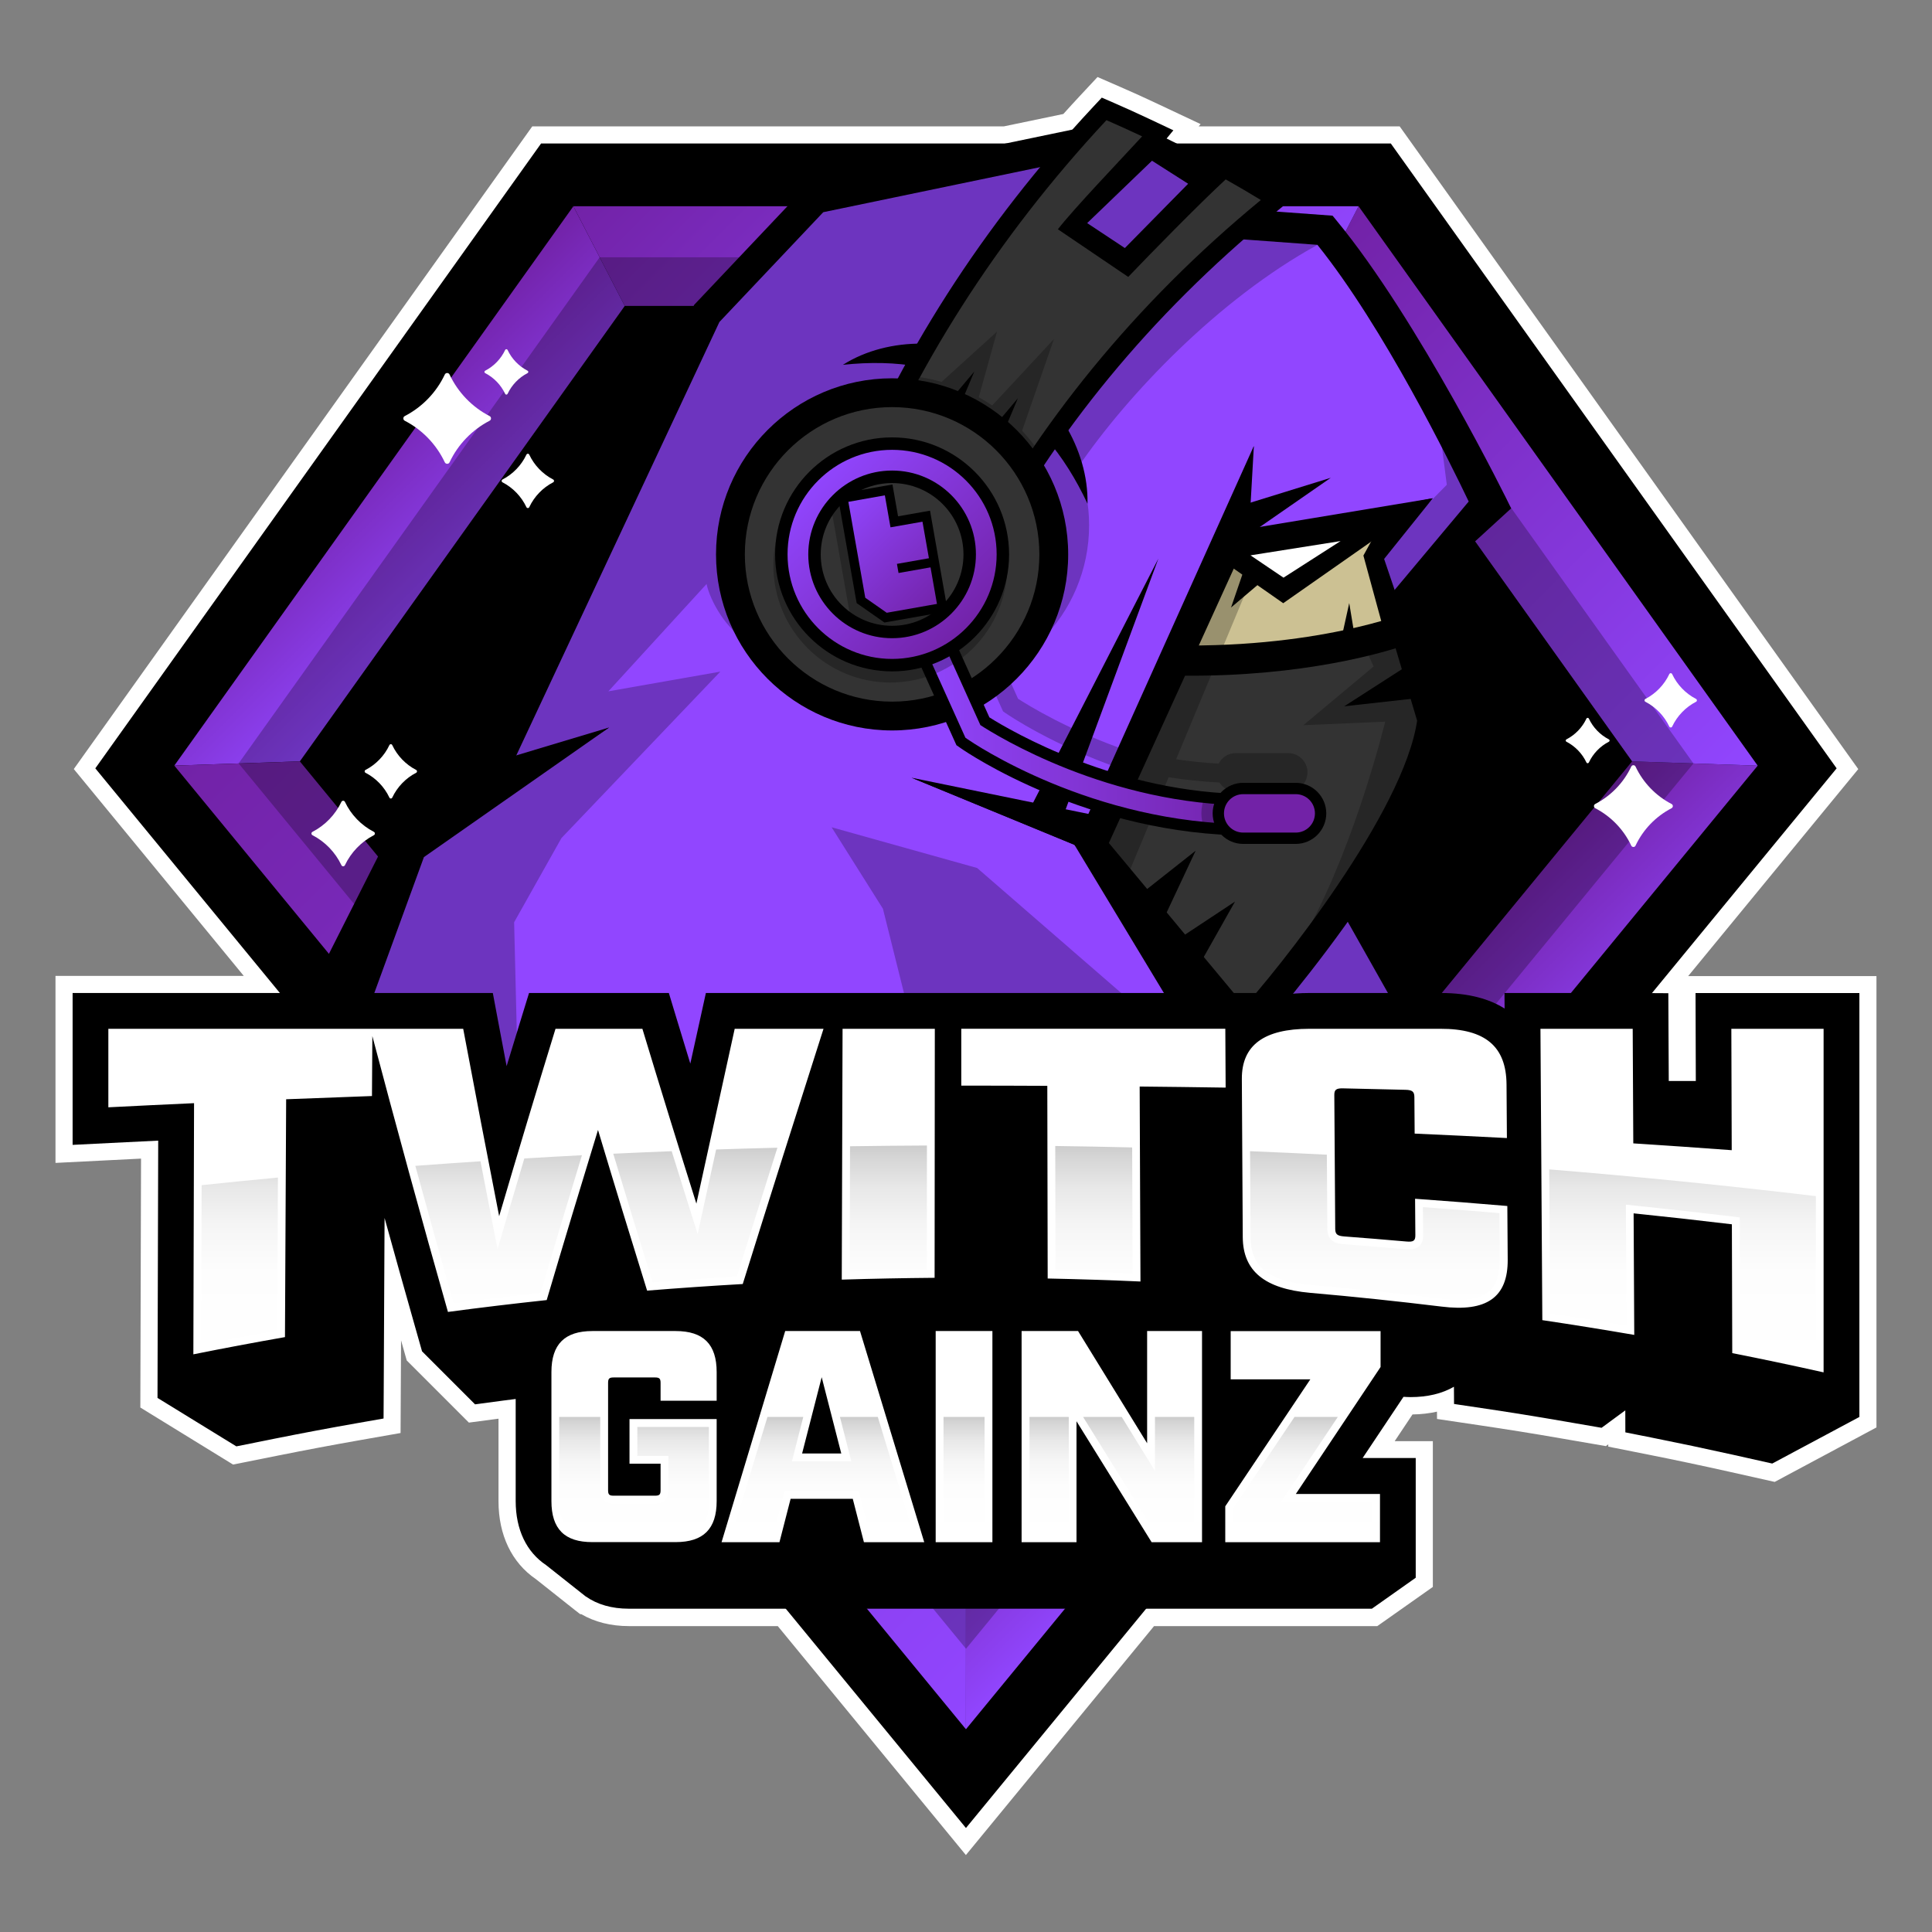 <?xml version="1.0" encoding="utf-8"?>
<!-- Generator: Adobe Illustrator 24.0.3, SVG Export Plug-In . SVG Version: 6.00 Build 0)  -->
<svg version="1.1" id="Layer_1" xmlns="http://www.w3.org/2000/svg" xmlns:xlink="http://www.w3.org/1999/xlink" x="0px" y="0px"
	 viewBox="0 0 360 360" style="enable-background:new 0 0 360 360;" xml:space="preserve">
<rect x="0" y="0" width="360" height="360" fill="#808080" stroke="none"/>
<style type="text/css">
	.st0{fill:#FFFFFF;}
	.st1{fill:url(#SVGID_1_);}
	.st2{fill:url(#SVGID_2_);}
	.st3{fill:url(#SVGID_3_);}
	.st4{fill:url(#SVGID_4_);}
	.st5{fill:url(#SVGID_5_);}
	.st6{opacity:0.25;}
	.st7{fill:#CCC193;}
	.st8{fill:#9146FF;}
	.st9{fill:#333333;}
	.st10{fill:url(#SVGID_6_);}
	.st11{fill:#7222A7;}
	.st12{fill:url(#SVGID_7_);}
	.st13{fill-rule:evenodd;clip-rule:evenodd;fill:url(#SVGID_8_);}
	.st14{fill:url(#SVGID_9_);}
	.st15{fill:url(#SVGID_10_);}
</style>
<g>
	<path class="st0" d="M314.59,181.85l31.67-38.54L260.81,23.55h-37.45l0.35-0.43l-8.03-3.78c-2.41-1.14-4.64-2.15-6.83-3.1
		l-4.34-1.89l-3.23,3.46c-1.06,1.14-2.11,2.28-3.14,3.43l-11.1,2.31H99.18L13.75,143.3l31.67,38.54H10.34v34.85l10.35-0.52
		c1.86-0.09,3.72-0.19,5.59-0.28l-0.13,46.38l17.28,10.63l8.44-1.69c5.08-1.02,10.19-1.98,15.2-2.86l7.57-1.33l0.09-17.27l1.06,3.75
		l11.58,11.58l5.52-0.73v15.38c0,6.31,2.47,11.46,6.97,14.52l7.29,5.78l0.97,0.75l0.18-0.01c2.5,1.46,5.54,2.23,8.87,2.23h27.76
		l35.05,42.66l35.06-42.66h41.6l10.35-7.3v-27.16h-7.11l3.32-4.98c1.61-0.02,3.14-0.2,4.56-0.52l0.01,1.36l7.8,1.16
		c5.07,0.75,10.2,1.57,15.25,2.45l8.41,1.45l0.45-0.33l0,0.43l7.39,1.47c4.99,0.99,10.08,2.07,15.14,3.2l8.48,1.9l18.96-10.15v-84.1
		H314.59z"/>
	<g>
		<g>
			<g>
				<polygon points="259.16,26.74 100.82,26.74 17.76,143.17 179.99,340.62 342.23,143.17 				"/>
				<linearGradient id="SVGID_1_" gradientUnits="userSpaceOnUse" x1="233.661" y1="212.347" x2="261.762" y2="240.447">
					<stop  offset="0" style="stop-color:#7222A7"/>
					<stop  offset="1" style="stop-color:#9146FF"/>
				</linearGradient>
				<polygon class="st1" points="304.13,141.87 179.99,292.96 179.99,322.22 327.52,142.67 				"/>
				<linearGradient id="SVGID_2_" gradientUnits="userSpaceOnUse" x1="240.031" y1="51.541" x2="329.341" y2="140.852">
					<stop  offset="0" style="stop-color:#7222A7"/>
					<stop  offset="1" style="stop-color:#9146FF"/>
				</linearGradient>
				<polygon class="st2" points="304.13,141.87 304.13,141.87 327.52,142.67 253.15,38.43 243.58,57 				"/>
				<linearGradient id="SVGID_3_" gradientUnits="userSpaceOnUse" x1="141.165" y1="4.104" x2="218.822" y2="81.761">
					<stop  offset="0" style="stop-color:#7222A7"/>
					<stop  offset="1" style="stop-color:#9146FF"/>
				</linearGradient>
				<polygon class="st3" points="243.58,57 253.15,38.43 106.84,38.43 116.41,57 				"/>
				<linearGradient id="SVGID_4_" gradientUnits="userSpaceOnUse" x1="62.19" y1="83.078" x2="88.422" y2="109.309">
					<stop  offset="0" style="stop-color:#7222A7"/>
					<stop  offset="1" style="stop-color:#9146FF"/>
				</linearGradient>
				<polygon class="st4" points="55.86,141.87 116.41,57 116.41,57 106.84,38.43 32.48,142.66 55.86,141.87 				"/>
				<linearGradient id="SVGID_5_" gradientUnits="userSpaceOnUse" x1="30.513" y1="144.627" x2="194.047" y2="308.162">
					<stop  offset="0" style="stop-color:#7222A7"/>
					<stop  offset="1" style="stop-color:#9146FF"/>
				</linearGradient>
				<polygon class="st5" points="179.99,322.22 179.99,292.96 107.35,204.54 83.39,175.38 55.86,141.87 32.48,142.66 179.99,322.22 
									"/>
				<path class="st6" d="M243.58,57l60.56,84.87L179.99,292.96L55.86,141.87L116.41,57H243.58 M248.24,47.94h-4.67H116.41h-4.67
					l-2.71,3.8l-60.54,84.86l-4.03,5.65l4.41,5.36l124.13,151.09l7,8.52l7-8.52l124.14-151.08l4.41-5.36l-4.03-5.65l-60.55-84.87
					L248.24,47.94L248.24,47.94z"/>
			</g>
			<g>
				<g>
					<path class="st0" d="M82.88,86.14c-1.57-3.33-4.2-6.06-7.46-7.74c-0.35-0.18-0.35-0.69,0-0.87c3.26-1.69,5.89-4.41,7.46-7.74
						c0.18-0.38,0.71-0.38,0.89,0c1.57,3.33,4.2,6.06,7.46,7.74c0.35,0.18,0.35,0.69,0,0.87c-3.26,1.69-5.89,4.41-7.46,7.74
						C83.6,86.52,83.06,86.52,82.88,86.14z"/>
					<path class="st0" d="M94.13,73.39c-0.78-1.66-2.1-3.03-3.73-3.87c-0.18-0.09-0.18-0.34,0-0.44c1.63-0.84,2.95-2.21,3.73-3.87
						c0.09-0.19,0.36-0.19,0.45,0c0.78,1.66,2.1,3.03,3.73,3.87c0.18,0.09,0.18,0.34,0,0.44c-1.63,0.84-2.95,2.21-3.73,3.87
						C94.48,73.58,94.22,73.58,94.13,73.39z"/>
					<path class="st0" d="M98.09,94.5c-0.94-1.99-2.51-3.62-4.46-4.63c-0.21-0.11-0.21-0.41,0-0.52c1.95-1.01,3.52-2.64,4.46-4.63
						c0.11-0.23,0.43-0.23,0.53,0c0.94,1.99,2.51,3.62,4.46,4.63c0.21,0.11,0.21,0.41,0,0.52c-1.95,1.01-3.52,2.64-4.46,4.63
						C98.52,94.73,98.2,94.73,98.09,94.5z"/>
					<path class="st0" d="M72.56,148.62c-0.94-1.99-2.51-3.62-4.46-4.63c-0.21-0.11-0.21-0.41,0-0.52c1.95-1.01,3.52-2.64,4.46-4.63
						c0.11-0.23,0.43-0.23,0.53,0c0.94,1.99,2.51,3.62,4.46,4.63c0.21,0.11,0.21,0.41,0,0.52c-1.95,1.01-3.52,2.64-4.46,4.63
						C72.99,148.85,72.67,148.85,72.56,148.62z"/>
					<path class="st0" d="M63.62,161.22c-1.13-2.4-3.03-4.37-5.39-5.59c-0.26-0.13-0.26-0.5,0-0.63c2.35-1.22,4.25-3.19,5.39-5.59
						c0.13-0.27,0.52-0.27,0.65,0c1.13,2.4,3.03,4.37,5.39,5.59c0.26,0.13,0.26,0.5,0,0.63c-2.35,1.22-4.25,3.19-5.39,5.59
						C64.14,161.49,63.75,161.49,63.62,161.22z"/>
				</g>
				<g>
					<path class="st0" d="M303.96,157.57c-1.41-3-3.78-5.45-6.71-6.97c-0.32-0.17-0.32-0.62,0-0.79c2.93-1.52,5.3-3.97,6.71-6.97
						c0.16-0.34,0.64-0.34,0.8,0c1.41,3,3.78,5.45,6.71,6.97c0.32,0.17,0.32,0.62,0,0.79c-2.93,1.52-5.3,3.97-6.71,6.97
						C304.61,157.91,304.12,157.91,303.96,157.57z"/>
					<path class="st0" d="M295.61,142.08c-0.78-1.66-2.1-3.03-3.73-3.87c-0.18-0.09-0.18-0.34,0-0.44c1.63-0.84,2.95-2.21,3.73-3.87
						c0.09-0.19,0.36-0.19,0.45,0c0.78,1.66,2.1,3.03,3.73,3.87c0.18,0.09,0.18,0.34,0,0.44c-1.63,0.84-2.95,2.21-3.73,3.87
						C295.96,142.27,295.7,142.27,295.61,142.08z"/>
					<path class="st0" d="M311.05,135.39c-0.94-1.99-2.51-3.62-4.46-4.63c-0.21-0.11-0.21-0.41,0-0.52
						c1.95-1.01,3.52-2.64,4.46-4.63c0.11-0.23,0.43-0.23,0.53,0c0.94,1.99,2.51,3.62,4.46,4.63c0.21,0.11,0.21,0.41,0,0.52
						c-1.95,1.01-3.52,2.64-4.46,4.63C311.48,135.61,311.16,135.61,311.05,135.39z"/>
				</g>
			</g>
		</g>
		<g>
			<path d="M229.75,111.7c0,0,7.18-5.09,17.94-6.67l-12.01,8.01L229.75,111.7z"/>
			<path d="M242.45,107.2c0,0,2.45,2.99,0,5.99c0,0-4.19,0.58-3.77-3.68L242.45,107.2z"/>
		</g>
		<polygon class="st6" points="145.92,42.37 153.4,39.54 180.92,39.33 201.22,53.02 221.51,61.14 243.45,56.59 233.09,54.18 
			245.49,45.62 230.33,41.07 203.08,26.23 165.82,33.48 151.97,36.97 		"/>
		<path class="st6" d="M136.58,52.93L134.05,60c0,0-14.86,43.32,0.4,76.32c0,0-18.06-9.96-24.64-6.58c0,0,33.7,11.56,39.82,44.56
			c0,0-16.24-26.62-38.95-19.52s-28.03,38.68-28.03,38.68l-22.13-7.46l13.9-28.01l15.76-10.97l38.6-84.15L136.58,52.93z"/>
		<path class="st6" d="M141.23,152.68l-12.42-7.14l-18.99-15.8l17.7,7.9l-3.79-31.44L134.05,60l-16.87,25.32l0.14,1.12l-1.5,1.59
			l-25.64,58.98l-15.76,10.97l-13.9,28.01l7.85,11.79l7.95-11.16l8.82-1.05c0,0,6.39-27.69,28.87-31
			c22.48-3.31,35.62,19.73,35.62,19.73L141.23,152.68z"/>
		<g>
			<polygon class="st7" points="260.64,119.69 256.3,103.79 264.25,89.33 211.84,86.08 197.02,139.57 250.51,146.44 			"/>
			<path d="M251.9,148.74l-57.56-7.39l15.92-57.48l57.43,3.56l-9.14,16.62l4.29,15.74L251.9,148.74z M199.7,137.79l49.44,6.35
				l9.29-24.55l-4.38-16.07l6.76-12.29l-47.39-2.94L199.7,137.79z"/>
		</g>
		<g>
			<polygon class="st8" points="241.59,149.12 267.56,195.16 202.63,195.16 			"/>
			<polygon class="st6" points="241.59,149.12 267.56,195.16 202.63,195.16 			"/>
			<path d="M272.37,197.97h-75.79l45.47-53.74L272.37,197.97z M208.68,192.35h54.07l-21.63-38.34L208.68,192.35z"/>
		</g>
		<polygon points="249.01,123.25 251.41,112.37 253.22,123.36 		"/>
		<g>
			<path class="st9" d="M230.4,193.27c0,0,33.96-34.92,36.59-56.31l-4.96-19.79c0,0-20.17,7.79-51.8,5.5l-13.29,23.84L230.4,193.27z
				"/>
			<path d="M230.07,197.64l-36.46-50.94l15.03-26.96l1.78,0.13c30.65,2.22,50.39-5.24,50.59-5.32l2.96-1.15l5.78,20.53l-0.06,0.52
				c-2.72,22.08-35.87,59.32-37.29,60.77L230.07,197.64z M196.74,146.33l33.95,42.54c7.52-8.14,30.87-37.51,33.37-54.59l-4.01-13.48
				c-6.66,2.04-23.94,6.29-48.23,4.8L196.74,146.33z"/>
		</g>
		<path class="st8" d="M277.16,94.25c0,0-15.13-33.01-30.26-51.35l-18.8-1.38L200.6,26.86l-48.63,10.11L131.7,58.4l-41.52,88.61
			l-15.76,10.97l-27.08,53.64l134.92,40.8l72.43-33.92l-51.27-61.24l21.93-48.79c8.03-5.46,25.57-10.65,35.37-13.28l-3.47,7.83
			l2.65,10.03l7.23-7.82L277.16,94.25z"/>
		<path d="M157.06,67.98c4.3-2.72,9.55-4,14.8-3.95c5.26,0.09,10.56,1.54,15.22,4.15c4.63,2.65,8.57,6.47,11.37,10.93
			c2.72,4.51,4.3,9.66,4.19,14.74c-2.16-4.59-4.68-8.64-7.72-12.17c-3.09-3.47-6.65-6.4-10.59-8.67c-3.97-2.22-8.29-3.79-12.87-4.64
			C166.88,67.52,162.1,67.44,157.06,67.98z"/>
		<polygon points="250.47,131.61 264.3,122.72 265.29,129.96 		"/>
		<path d="M259.61,114.83l21.97-20.1c-0.62-1.36-17.32-35.2-32.51-53.61l-0.76-0.93l-19.4-1.42L201.02,23.9L150.54,34.4l-21.19,22.4
			l-41.4,88.34l-15.73,10.94l-28.9,57.26l139.15,42.08l76.29-35.73l-52.14-62.61l23.76-52.19l3.25-21.78l-33.42,74.31l50.41,59.87
			l-68.58,32.12L51.35,209.89l25.25-50.02l15.8-10.99L134.05,60l19.35-20.46l46.77-9.72l27.13,14.47l18.18,1.33
			c12.37,15.4,24.76,40.64,28.19,47.83L258.13,112L259.61,114.83z"/>
		<polygon points="236.24,101.9 232.52,102.83 233.64,83.11 227.41,104 231.6,105.39 		"/>
		<polygon points="266.99,92.84 257.58,94.68 259.08,96.58 256.3,103.79 258.67,113.58 261.52,114.79 257.91,104.15 		"/>
		<g>
			<path class="st6" d="M230.33,41.07l-6.21-9.29l-16.72-7.03l-25.44,6.06l-0.15,0.56l-29.85,5.59L129.6,59.98l-39.43,87.02
				l-15.76,10.97l-15.07,30.54l28.9,17.06l8.19-7.8l-0.63-25.92l8.82-15.69l29.6-31.01l-20.86,3.67l18.3-20
				c0.62,3.06,3.81,8.78,7.64,10.59l1.59-10.19c3.8,12.39,18.14,18.93,31.77,18.93c16.72,0,30.28-13.55,30.28-30.28
				c0-3.83-0.72-7.49-2.02-10.87c9.17-13.41,26.03-31.2,44.57-41.37l-2.22-3.42L230.33,41.07z"/>
			<polygon class="st6" points="267.77,76.23 269.59,90.33 256.3,103.79 259.91,113.04 277.16,94.25 			"/>
		</g>
		<polygon points="71.82,163.64 76.6,159.87 113.5,135.56 92.88,141.75 		"/>
		<path class="st6" d="M210.38,139.99c-11.21-3.85-18.9-8.63-20.68-9.79l-3.84-8.51c-0.95,0.72-1.92,1.4-2.93,2.05l3.97,8.81
			l0.4,0.28c0.56,0.39,8.82,6.03,21.7,10.47C209.42,142.17,209.89,141.07,210.38,139.99z"/>
		<polygon points="229.94,101.53 247.97,89.03 230.62,94.4 		"/>
		<polygon points="235.83,106.39 266.99,92.84 227.35,99.41 		"/>
		<g>
			<polygon class="st0" points="229.28,102.66 256.22,98.38 239.14,109.32 			"/>
			<path d="M249.36,98.05l-16.79,2.66l-6.86,2.32l13.4,9.37l23.51-16.46L249.36,98.05z M233.01,103.48l16.79-2.66l-10.64,6.82
				L233.01,103.48z"/>
		</g>
		<polygon points="235.53,107.99 229.39,113.2 232.17,105.09 		"/>
		<polygon points="197.44,153.87 215.85,104.08 190.89,152.71 		"/>
		<polygon points="169.86,144.92 200.21,157.42 206.63,157.07 203.72,151.85 		"/>
		<path class="st6" d="M240.04,140.33h-9.79c-1.39,0-2.58,0.8-3.17,1.96c-2.72-0.15-5.36-0.43-7.93-0.81l13.79-33.09l-3.85-8.57
			l-25.49,54.62l6.29,9.27l7.87-18.88c3.04,0.47,6.2,0.82,9.47,0.98c0.63,1.01,1.75,1.68,3.03,1.68h9.79c1.98,0,3.58-1.6,3.58-3.58
			v0C243.62,141.93,242.01,140.33,240.04,140.33z"/>
		<path class="st6" d="M254.51,120.96l1.44,3.23l-13.09,10.94l15.25-0.66c0,0-5.38,22.18-14.35,38.68l9.51-9.69l14.71-27.98
			l-4.48-17.58L254.51,120.96z"/>
		<polygon class="st6" points="169.01,187.31 164.52,169.33 154.96,154.15 182.08,161.74 212.85,188.44 		"/>
		<g>
			<polygon points="92.75,144.01 113.5,135.56 78.99,159.71 68.45,188.59 59.05,186.92 75.17,155.74 			"/>
			<polygon points="217.95,186.81 200.21,157.42 169.86,144.92 203.59,154.43 230.69,188.86 			"/>
		</g>
		<g>
			<g>
				<g>
					<g>
						<path d="M236.77,34.26c-2.13-1.29-4.37-2.6-6.66-3.88l-2.23-1.25l-1.42,1.26c-3.05-1.6-6.22-3.18-9.08-4.58l1.26-1.53
							l-4.32-2.04c-2.37-1.12-4.58-2.12-6.74-3.06l-2.28-0.99l-1.69,1.81c-20.51,21.99-36.22,46.52-46.7,72.89l-1.31,3.31l3.33,1.27
							c6.86,2.61,13.54,5.68,19.87,9.12l3.13,1.7l1.65-3.16c12.82-24.51,30.85-46.43,53.6-65.15l3.82-3.15L236.77,34.26z"/>
						<path class="st9" d="M228.39,33.43c-5.15,4.76-14.1,13.92-18.16,18.17l-13.11-8.88c3.04-3.9,11.36-12.6,15.7-17.31
							c-2.19-1.03-4.4-2.04-6.65-3.02c-20.57,22.06-35.98,46.58-46,71.79c7.13,2.72,13.91,5.84,20.29,9.32
							c12.59-24.08,30.9-46.83,54.48-66.23C232.79,35.95,230.61,34.68,228.39,33.43z"/>
						<g>
							<polygon points="175.53,76.39 181.56,69.21 177.92,77.86 							"/>
							<polygon points="183.63,81.39 189.67,74.21 186.03,82.85 							"/>
						</g>
					</g>
					<polygon class="st8" points="202.59,41.57 209.6,46.21 221.38,34.24 214.66,29.96 					"/>
				</g>
				<path class="st6" d="M180.47,103.49c3.63-6.95,7.76-13.78,12.33-20.45c-0.74-0.96-1.52-1.89-2.35-2.77l5.94-17.1l-11.51,12.38
					c-0.81-0.55-1.65-1.05-2.5-1.53l3.4-12.23l-10.33,9.37c-1.31-0.37-2.65-0.67-4.01-0.88c-4.29,7.86-8.05,15.84-11.25,23.89
					C167.31,96.89,174.09,100.02,180.47,103.49z"/>
			</g>
			<polygon class="st6" points="202.59,41.57 209.6,46.21 221.38,34.24 214.66,29.96 			"/>
		</g>
		<g>
			<circle class="st9" cx="166.23" cy="103.3" r="29.72"/>
			<path d="M166.23,136.11c-18.09,0-32.81-14.72-32.81-32.81s14.72-32.81,32.81-32.81c18.09,0,32.81,14.72,32.81,32.81
				S184.32,136.11,166.23,136.11z M166.23,75.86c-15.13,0-27.44,12.31-27.44,27.44s12.31,27.44,27.44,27.44
				c15.13,0,27.44-12.31,27.44-27.44S181.36,75.86,166.23,75.86z"/>
		</g>
		<g>
			<g>
				<g>
					<g>
						<linearGradient id="SVGID_6_" gradientUnits="userSpaceOnUse" x1="169.891" y1="135.079" x2="233.932" y2="135.079">
							<stop  offset="0" style="stop-color:#9146FF"/>
							<stop  offset="1" style="stop-color:#7222A7"/>
						</linearGradient>
						<path class="st10" d="M232.88,154.62c-29.76,0-52.25-15.37-53.19-16.02l-0.64-0.44l-9.16-20.31l5.12-2.31l8.5,18.86
							c3.33,2.13,23.95,14.61,49.36,14.61h1.05v5.62H232.88z"/>
					</g>
					<g>
						<path d="M174.48,116.93l8.2,18.18c3.09,2.01,23.97,14.95,50.2,14.95v3.51c-29.43,0-51.66-15.19-52.59-15.83l-0.4-0.28
							l-8.61-19.09L174.48,116.93 M175.54,114.14l-1.92,0.87l-3.2,1.44l-1.92,0.87l0.87,1.92l8.61,19.09l0.24,0.53l0.48,0.33
							l0.4,0.28c0.95,0.66,23.71,16.21,53.79,16.21h2.11v-2.11v-3.51v-2.11h-2.11c-24.53,0-44.55-11.77-48.53-14.28l-7.94-17.61
							L175.54,114.14L175.54,114.14z"/>
					</g>
				</g>
			</g>
			<path class="st6" d="M224.46,148.55c-0.39,0.92-0.6,1.94-0.6,3c0,0.93,0.17,1.82,0.47,2.64c2.77,0.27,5.62,0.42,8.55,0.42h1.05
				v-5.62h-1.05C230,149.01,227.2,148.84,224.46,148.55z"/>
			<g>
				<path class="st11" d="M231.65,156.19c-2.55,0-4.63-2.08-4.63-4.63c0-2.56,2.08-4.63,4.63-4.63h9.79c2.55,0,4.63,2.08,4.63,4.63
					c0,2.56-2.08,4.63-4.63,4.63H231.65z"/>
				<g>
					<path d="M241.44,147.98c1.98,0,3.58,1.6,3.58,3.58v0c0,1.98-1.6,3.58-3.58,3.58h-9.79c-1.98,0-3.58-1.6-3.58-3.58v0
						c0-1.98,1.6-3.58,3.58-3.58H241.44 M241.44,145.87h-9.79c-3.14,0-5.69,2.55-5.69,5.69c0,3.14,2.55,5.69,5.69,5.69h9.79
						c3.14,0,5.69-2.55,5.69-5.69C247.13,148.42,244.58,145.87,241.44,145.87L241.44,145.87z"/>
				</g>
			</g>
		</g>
		<path class="st6" d="M165.91,83.58c-12.02,0-21.8,9.78-21.8,21.8c0,12.02,9.78,21.8,21.8,21.8c12.02,0,21.8-9.78,21.8-21.8
			C187.71,93.36,177.93,83.58,165.91,83.58z M165.91,118.68c-7.34,0-14.46-8.28-14.46-15.62c0-7.34,7.13-14.46,14.46-14.46
			c7.34,0,14.46,7.13,14.46,14.46C180.37,110.4,173.24,118.68,165.91,118.68z"/>
		<g>
			<g>
				<g>
					<linearGradient id="SVGID_7_" gradientUnits="userSpaceOnUse" x1="151.638" y1="88.715" x2="180.813" y2="117.89">
						<stop  offset="0" style="stop-color:#9146FF"/>
						<stop  offset="1" style="stop-color:#7222A7"/>
					</linearGradient>
					<path class="st12" d="M166.23,123.94c-11.38,0-20.64-9.26-20.64-20.64c0-11.38,9.26-20.64,20.64-20.64
						c11.38,0,20.64,9.26,20.64,20.64C186.87,114.68,177.61,123.94,166.23,123.94z M166.23,88.84c-7.97,0-14.46,6.49-14.46,14.46
						c0,7.97,6.49,14.46,14.46,14.46c7.97,0,14.46-6.49,14.46-14.46C180.69,95.33,174.2,88.84,166.23,88.84z"/>
				</g>
				<g>
					<path d="M166.23,83.82c10.74,0,19.48,8.74,19.48,19.48c0,10.74-8.74,19.48-19.48,19.48c-10.74,0-19.48-8.74-19.48-19.48
						C146.74,92.56,155.48,83.82,166.23,83.82 M166.23,118.92c8.61,0,15.62-7.01,15.62-15.62c0-8.61-7.01-15.62-15.62-15.62
						c-8.61,0-15.62,7.01-15.62,15.62C150.61,111.92,157.61,118.92,166.23,118.92 M166.23,81.5c-12.02,0-21.8,9.78-21.8,21.8
						c0,12.02,9.78,21.8,21.8,21.8c12.02,0,21.8-9.78,21.8-21.8C188.02,91.28,178.24,81.5,166.23,81.5L166.23,81.5z M166.23,116.61
						c-7.34,0-13.3-5.97-13.3-13.3c0-7.34,5.97-13.3,13.3-13.3c7.34,0,13.3,5.97,13.3,13.3
						C179.53,110.64,173.56,116.61,166.23,116.61L166.23,116.61z"/>
				</g>
			</g>
		</g>
		<g>
			<polygon class="st6" points="175.01,114.09 173.81,107.3 173.51,105.58 172.31,98.77 172,97.05 170.28,97.35 166.05,98.1 
				165.3,93.86 164.99,92.14 163.27,92.45 156.47,93.65 154.75,93.95 155.05,95.67 158.2,113.54 158.33,114.25 158.92,114.67 
				162.92,117.47 163.52,117.89 164.23,117.76 173.59,116.11 175.31,115.81 			"/>
			<g>
				<g id="Combined-Shape_1_">
					<linearGradient id="SVGID_8_" gradientUnits="userSpaceOnUse" x1="156.166" y1="93.688" x2="175.657" y2="113.18">
						<stop  offset="0" style="stop-color:#9146FF"/>
						<stop  offset="1" style="stop-color:#7222A7"/>
					</linearGradient>
					<polygon class="st13" points="165.03,115.1 160.43,111.88 157.06,92.79 165.59,91.29 166.64,97.24 172.6,96.19 175.6,113.23 
											"/>
					<path d="M164.88,92.3l1.05,5.96l5.96-1.05l1.2,6.81l-5.96,1.05l0.3,1.7l5.96-1.05l1.2,6.81l-9.36,1.65l-4-2.8l-3.15-17.87
						L164.88,92.3 M166.3,90.28l-1.72,0.3l-6.81,1.2l-1.72,0.3l0.3,1.72l3.15,17.87l0.13,0.71l0.59,0.41l4,2.8l0.59,0.41l0.71-0.13
						l9.36-1.65l1.72-0.3l-0.3-1.72l-1.2-6.79l-0.3-1.72l-1.2-6.81l-0.3-1.72l-1.72,0.3l-4.24,0.75L166.6,92L166.3,90.28
						L166.3,90.28z"/>
				</g>
			</g>
		</g>
		<g>
			<polygon points="216.63,171.64 222.79,158.52 212.49,166.65 			"/>
			<polygon points="219.46,175.05 223.44,179.85 230.13,167.99 			"/>
		</g>
		<g>
			<path d="M346.47,264.03v-8.32V191.7v-6.66h-6.66h-17.19h-6.68l0.02,6.68l0.03,9.71h-5.04l-0.05-9.73l-0.03-6.63l-6.63-0.04
				h-17.19h-6.71l0.02,2.9c-2.76-1.75-6.59-2.9-11.88-2.9h0l-0.1,0l-24.4,0c-3.48,0.01-6.46,0.45-9,1.33l-0.01-1.33H131.53
				l-1.15,5.23c-0.59,2.69-1.17,5.33-1.75,7.93c-0.87-2.83-1.72-5.64-2.57-8.43l-1.43-4.73h-4.94H103.5h-4.92l-1.45,4.71
				c-0.91,2.98-1.82,5.95-2.73,8.92c-0.52-2.74-1.04-5.47-1.55-8.2l-1.02-5.43h-5.52H76.1h-6.7h-0.37h-8.64H20.19h-6.66v6.66v14.63
				v7.01l7-0.35c2.97-0.15,5.96-0.3,8.95-0.44l-0.03,11.19l-0.08,28.6l-0.02,8.15l14.69,9.03l7.21-1.45
				c5.05-1.01,10.19-1.98,15.27-2.87l4.95-0.87l0.03-5.02l0.14-28.52l0.02-3.83c1.79,6.49,3.6,12.94,5.41,19.31l1.57,5.54v0
				l9.88,9.88l5.15-0.69c0.8-0.11,1.61-0.2,2.42-0.31v19.01c0,5.39,2.05,9.53,5.66,11.94l7.39,5.85l0.02,0
				c2.1,1.48,4.81,2.28,8.02,2.28h13.62h0.38h7.71h9.74h4.66l1.16-4.52l0.72-2.79h0.25l0.4,1.54h0l2.36,5.77h4.66h6.06h4.09h1.93
				h6.19h2.26h1.09h4.92h1.09h8.14h6.01v-5.27l1.51,2.43l1.76,2.84h3.34h6.36h2.11h3.9h2.11h23.91h6.01l8.17-5.77v-6.66v-8.99v-6.66
				h-6.66h-3.23l7.61-11.4c0.45,0.02,0.9,0.05,1.32,0.05c3.18,0,5.88-0.66,8.08-1.93l0.02,3.21l5.1,0.76
				c5.09,0.75,10.25,1.58,15.32,2.46l7.07,1.22l4.42-3.25l0.01,4.1l4.83,0.96c5.06,1.01,10.18,2.09,15.22,3.21l7.32,1.64
				L346.47,264.03L346.47,264.03z"/>
			<path class="st0" d="M36.16,205.56c-5.32,0.24-10.65,0.5-15.97,0.77c0-4.88,0-9.76,0-14.63c16.4,0,32.8,0,49.2,0
				c-0.03,4.18-0.05,8.35-0.08,12.53c-5.33,0.19-10.66,0.39-15.99,0.6c-0.07,14.77-0.15,29.55-0.22,44.32
				c-5.7,1-11.39,2.07-17.07,3.21C36.07,236.76,36.11,221.16,36.16,205.56z M69.02,191.7c5.76,0,11.52,0,17.29,0
				c2.23,11.84,4.46,23.47,6.7,34.92c3.5-11.92,7-23.54,10.5-34.92c5.4,0,10.79,0,16.19,0c3.34,11.04,6.69,21.88,10.06,32.58
				c2.39-10.97,4.77-21.82,7.14-32.58c5.52,0,11.04,0,16.55,0c-4.99,15.62-10.01,31.42-15.05,47.56
				c-5.94,0.34-11.88,0.75-17.82,1.23c-3.06-9.83-6.11-19.8-9.15-29.94c-3.18,10.37-6.37,20.92-9.56,31.7
				c-6.14,0.66-12.27,1.39-18.4,2.21C78.65,227.53,73.85,209.99,69.02,191.7z M157,191.7c5.73,0,11.46,0,17.19,0
				c-0.01,15.47-0.02,30.93-0.04,46.4c-5.77,0.05-11.53,0.16-17.3,0.34C156.91,222.86,156.95,207.28,157,191.7z M195.15,202.33
				c-5.34-0.03-10.68-0.04-16.03-0.04c0-3.53,0-7.07,0-10.6c16.4,0,32.8,0,49.2,0c0.02,3.66,0.04,7.31,0.06,10.97
				c-5.34-0.08-10.68-0.15-16.02-0.2c0.05,12.11,0.1,24.22,0.15,36.33c-5.76-0.26-11.53-0.44-17.29-0.56
				C195.2,226.27,195.18,214.3,195.15,202.33z M231.57,230.53c-0.06-9.82-0.11-19.65-0.17-29.47c-0.04-6.32,4.15-9.35,12.57-9.36
				c8.14,0,16.28,0,24.42,0c8.41-0.02,12.28,3.33,12.33,10.37c0.02,3.33,0.05,6.66,0.07,9.99c-5.73-0.3-11.46-0.58-17.19-0.83
				c-0.02-2.27-0.03-4.53-0.05-6.8c-0.01-1.02-0.38-1.33-1.66-1.36c-3.87-0.1-7.75-0.19-11.62-0.27c-1.28-0.03-1.65,0.25-1.64,1.24
				c0.06,8.32,0.11,16.64,0.17,24.95c0.01,0.99,0.38,1.3,1.66,1.4c3.88,0.29,7.76,0.61,11.63,0.95c1.28,0.11,1.65-0.15,1.64-1.17
				c-0.02-2.27-0.03-4.53-0.05-6.8c5.74,0.41,11.47,0.86,17.19,1.35c0.02,3.33,0.05,6.66,0.07,9.99c0.05,7.05-3.94,9.81-12.36,8.75
				c-8.14-0.99-16.3-1.85-24.47-2.56C235.67,240.14,231.61,236.86,231.57,230.53z M287.04,191.7c5.73,0,11.46,0,17.19,0
				c0.04,7.12,0.07,14.23,0.11,21.35c6.12,0.39,12.23,0.82,18.34,1.27c-0.02-7.54-0.04-15.08-0.07-22.62c5.73,0,11.46,0,17.19,0
				c0,21.34,0,42.68,0,64.02c-5.66-1.27-11.33-2.46-17.02-3.59c-0.02-8-0.05-16-0.07-24c-6.1-0.73-12.2-1.41-18.31-2.04
				c0.04,7.55,0.08,15.1,0.12,22.65c-5.7-0.98-11.41-1.9-17.13-2.75C287.28,227.89,287.16,209.79,287.04,191.7z M102.75,279.72
				v-24.06c0-5.17,2.47-7.64,7.64-7.64h15.51c5.17,0,7.64,2.47,7.64,7.64v5.34h-10.45v-3.32c0-0.79-0.22-1.01-1.01-1.01h-7.76
				c-0.79,0-1.01,0.22-1.01,1.01v20.01c0,0.79,0.22,1.01,1.01,1.01h7.76c0.79,0,1.01-0.22,1.01-1.01v-4.95h-5.79v-8.32h16.24v15.29
				c0,5.17-2.47,7.64-7.64,7.64h-15.51C105.22,287.37,102.75,284.9,102.75,279.72z M158.9,279.28h-11.58l-2.08,8.09h-10.79
				l11.86-39.35h13.94l11.97,39.35h-11.24L158.9,279.28z M156.76,270.84l-3.65-14.22l-3.65,14.22H156.76z M174.35,248.02h10.57
				v39.35h-10.57V248.02z M190.37,248.02h10.51l12.87,20.91v-20.91h10.23v39.35h-9.39l-14-22.54v22.54h-10.23V248.02z
				 M228.31,280.68l15.85-23.66h-14.84v-8.99h27.93v6.69l-15.79,23.66h15.68v8.99h-28.83V280.68z"/>
			<g>
				<linearGradient id="SVGID_9_" gradientUnits="userSpaceOnUse" x1="187.921" y1="253.901" x2="187.921" y2="213.447">
					<stop  offset="0" style="stop-color:#FFFFFF"/>
					<stop  offset="0.419" style="stop-color:#FDFDFD"/>
					<stop  offset="0.635" style="stop-color:#F5F5F5"/>
					<stop  offset="0.804" style="stop-color:#E8E8E8"/>
					<stop  offset="0.948" style="stop-color:#D5D5D5"/>
					<stop  offset="1" style="stop-color:#CCCCCC"/>
				</linearGradient>
				<path class="st14" d="M84.52,242.85c-2.39-8.42-4.77-16.98-7.13-25.61c4.05-0.3,8.1-0.59,12.14-0.85
					c0.68,3.52,1.36,7.04,2.04,10.51l0.65,3.35l0.49,2.51l0.72-2.46l0.96-3.28c1.08-3.69,2.19-7.42,3.31-11.16
					c3.58-0.22,7.16-0.41,10.74-0.6c-2.65,8.67-5.24,17.28-7.71,25.64C95.37,241.49,89.92,242.14,84.52,242.85z M37.49,250.58
					c4.7-0.93,9.45-1.82,14.16-2.66l0.14-28.5c-4.74,0.45-9.48,0.92-14.22,1.42L37.49,250.58z M211.05,237.27l-0.09-23.46
					c-4.77-0.11-9.55-0.21-14.33-0.27l0.05,23.26C201.45,236.91,206.28,237.07,211.05,237.27z M137.3,237.86
					c2.39-7.65,4.85-15.45,7.56-24c-3.81,0.1-7.61,0.2-11.42,0.33c-0.77,3.51-1.52,6.97-2.27,10.39l-0.67,3.07l-0.5,2.3l-0.71-2.24
					l-0.94-2.99c-1.07-3.41-2.13-6.81-3.19-10.21c-3.63,0.14-7.26,0.3-10.89,0.47c2.38,7.87,4.83,15.9,7.34,23.97
					C126.79,238.53,132.06,238.17,137.3,237.86z M172.72,213.45c-4.78,0.02-9.55,0.07-14.33,0.14l-0.07,23.35
					c4.78-0.14,9.61-0.24,14.38-0.28L172.72,213.45z M265.14,224.93l0.04,5.22c0,0.33,0.01,1.35-0.74,2.04
					c-0.45,0.42-1.06,0.62-1.86,0.62c-0.19,0-0.39-0.01-0.63-0.03c-3.91-0.34-7.82-0.66-11.61-0.95c-0.82-0.06-2.99-0.22-3.01-2.84
					l0-0.17l-0.09-13.66c-4.77-0.24-9.54-0.46-14.31-0.65l0.09,16.01c0.03,5.55,3.38,8.22,11.21,8.91
					c8.14,0.71,16.38,1.58,24.51,2.57c1.11,0.14,2.15,0.21,3.07,0.21c2.6,0,4.47-0.53,5.7-1.63c1.33-1.18,1.97-3.1,1.95-5.87
					l-0.06-8.66C274.7,225.65,269.91,225.27,265.14,224.93z M288.67,217.9l0.18,26.84c4.73,0.71,9.5,1.47,14.22,2.27l-0.11-21.84
					l0-0.7l0.69,0.07l0.92,0.1c6.1,0.63,12.27,1.32,18.33,2.05l0.73,0.09l0.55,0.07l0,0.55l0.07,23.54
					c4.71,0.94,9.45,1.94,14.11,2.97v-31.03C321.82,220.91,305.25,219.25,288.67,217.9z"/>
				<linearGradient id="SVGID_10_" gradientUnits="userSpaceOnUse" x1="179.944" y1="285.912" x2="179.944" y2="264.032">
					<stop  offset="0" style="stop-color:#FFFFFF"/>
					<stop  offset="0.419" style="stop-color:#FDFDFD"/>
					<stop  offset="0.635" style="stop-color:#F5F5F5"/>
					<stop  offset="0.804" style="stop-color:#E8E8E8"/>
					<stop  offset="0.948" style="stop-color:#D5D5D5"/>
					<stop  offset="1" style="stop-color:#CCCCCC"/>
				</linearGradient>
				<path class="st15" d="M118.76,271.3h5.17h0.62v0.62v5.78c0,1.59-0.88,2.47-2.47,2.47h-7.76c-1.59,0-2.47-0.88-2.47-2.47v-13.67
					h-7.65v15.69c0,4.34,1.85,6.19,6.19,6.19h15.51c4.39,0,6.19-1.79,6.19-6.19v-13.83h-13.33V271.3z M175.81,264.03v21.88h7.65
					v-21.88H175.81z M156.51,264.03l1.92,7.49l0.2,0.78h-0.81h-9.45h-0.81l0.2-0.78l1.92-7.49H143l-6.6,21.88h7.7l1.96-7.63
					l0.12-0.47h0.48h12.87h0.48l0.12,0.47l1.96,7.63h8.14l-6.66-21.88H156.51z M238.73,279.83l0.65-0.97l9.9-14.83h-8.07
					l-11.45,17.09v4.79h25.92v-6.08H239.9H238.73z M191.83,264.03v21.88h7.32v-21.88H191.83z M215.21,264.03v7.84v2.21l-1.16-1.88
					l-5.03-8.17h-7.2l13.59,21.88h7.12v-21.88H215.21z"/>
			</g>
		</g>
		<polygon points="160.02,295.75 152.26,287.02 152.26,296.72 		"/>
	</g>
</g>
</svg>
